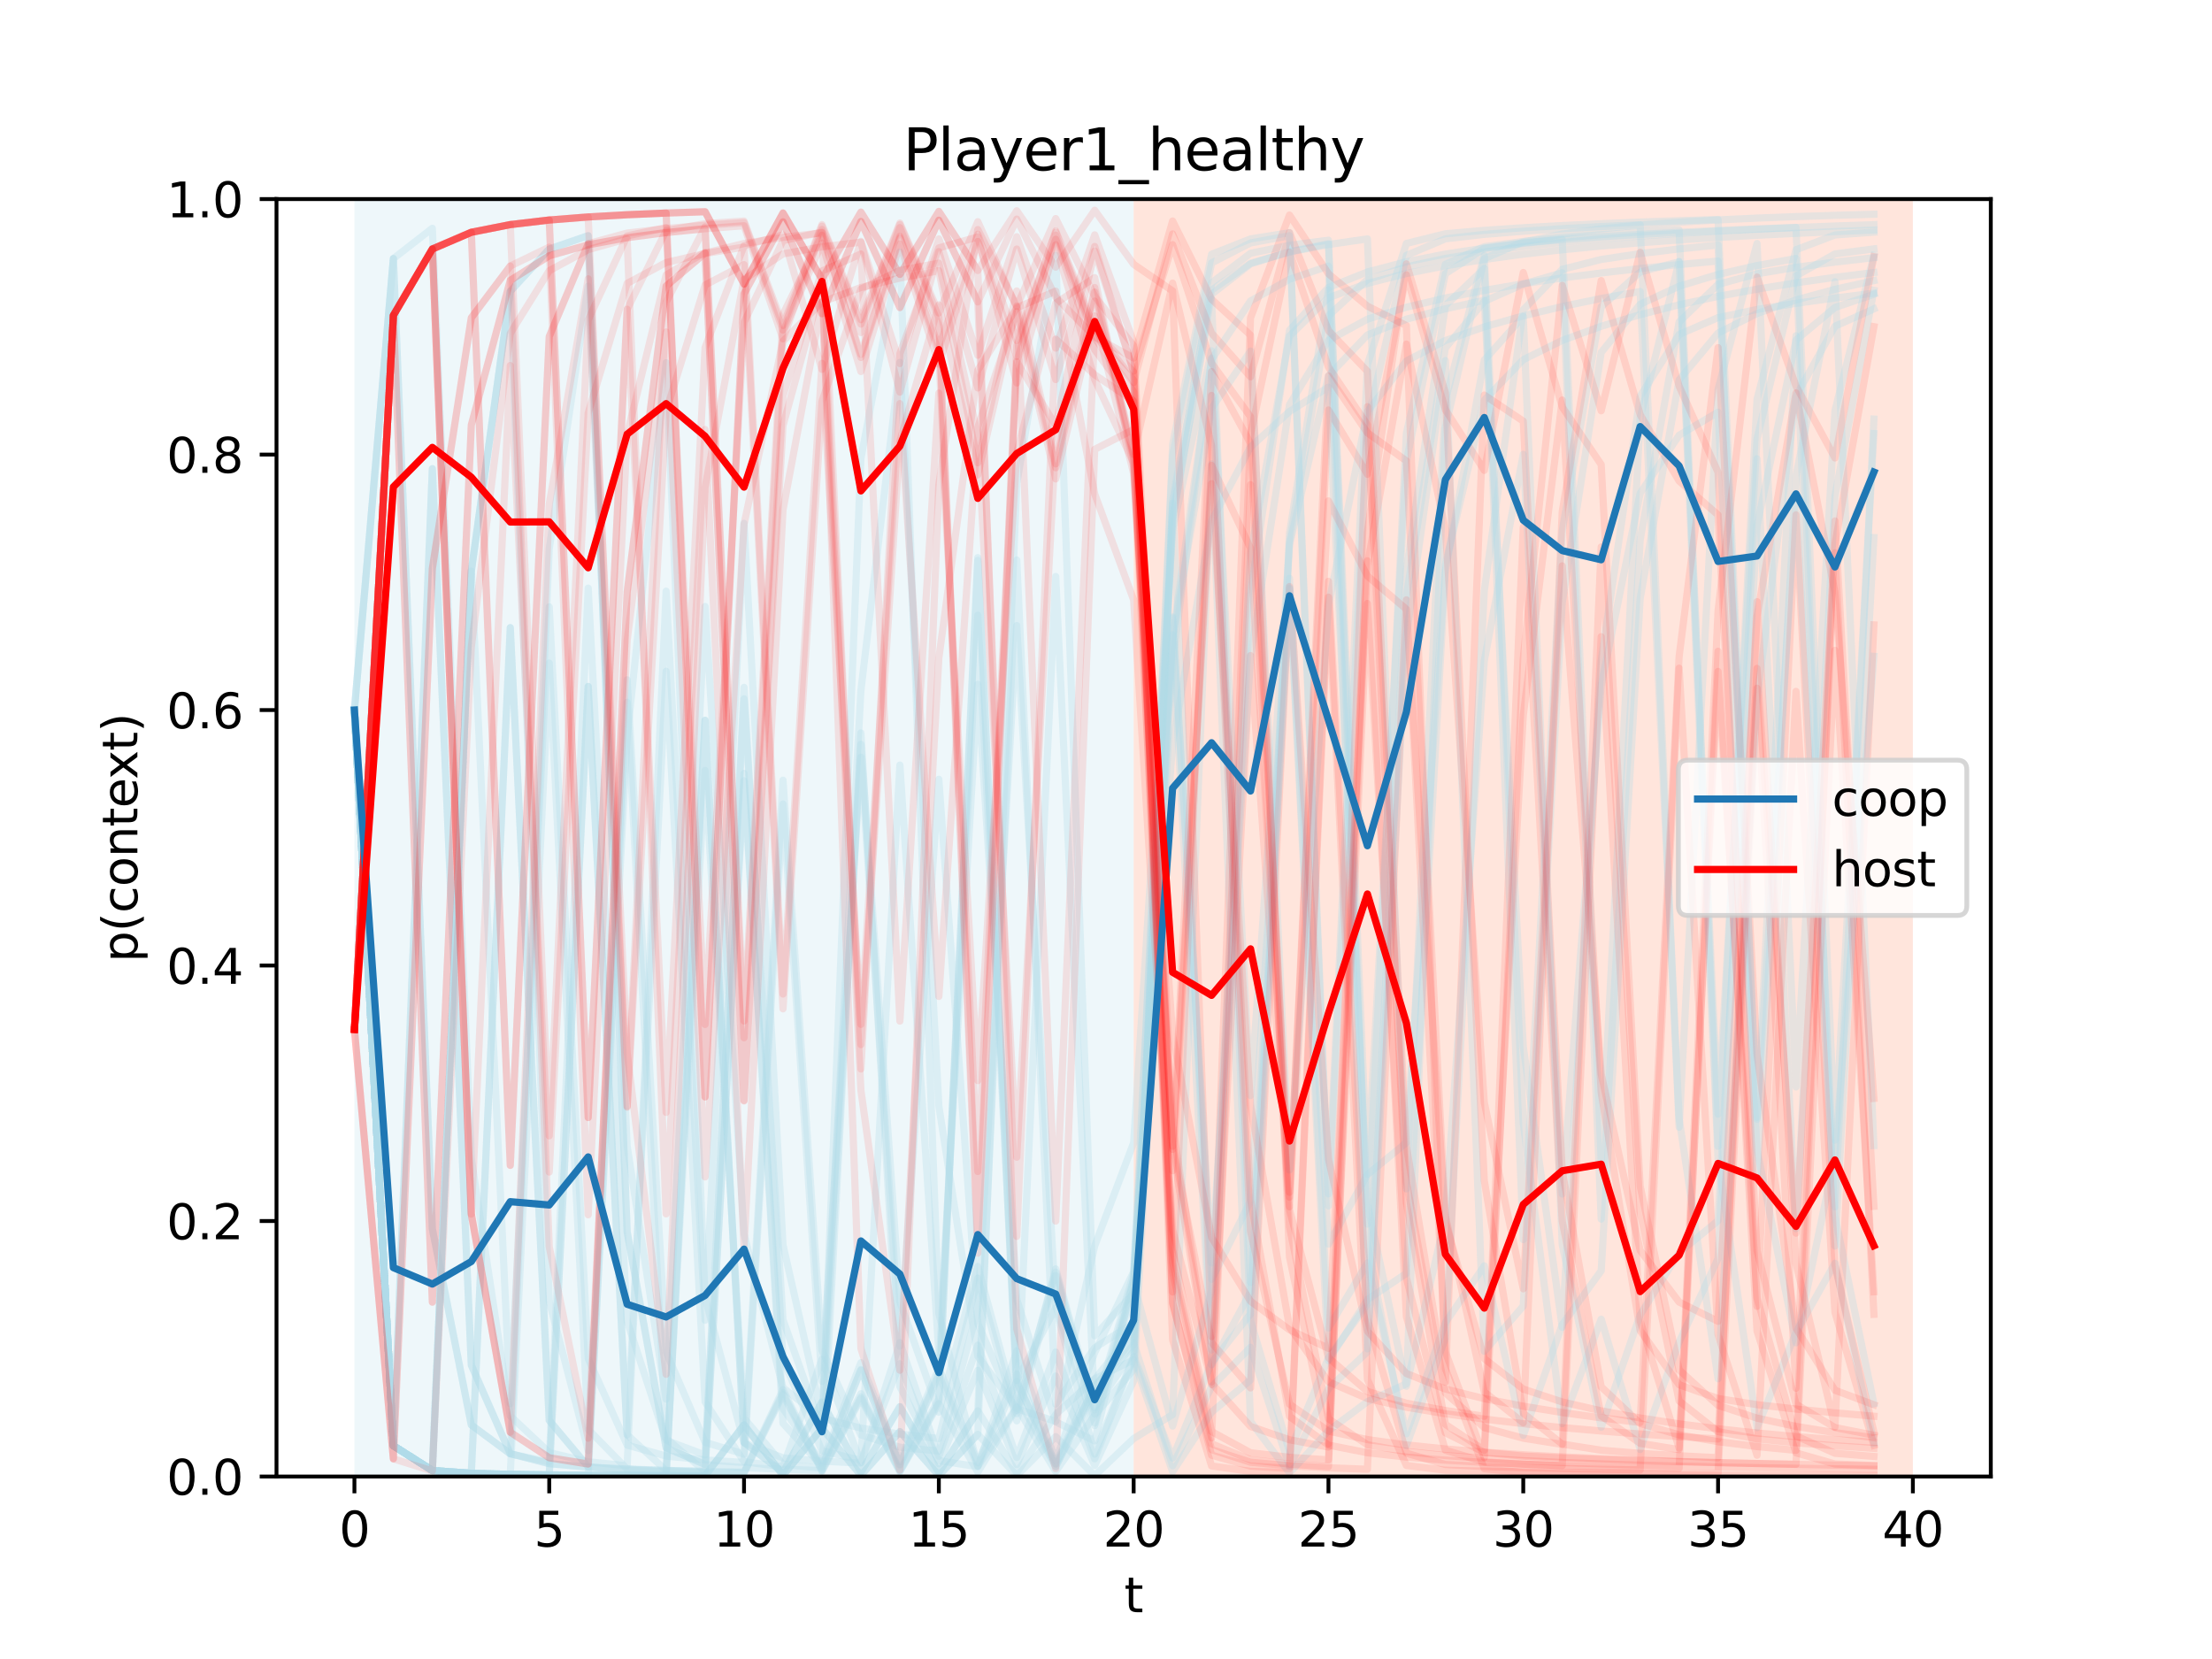 <?xml version="1.0" encoding="utf-8" standalone="no"?>
<!DOCTYPE svg PUBLIC "-//W3C//DTD SVG 1.1//EN"
  "http://www.w3.org/Graphics/SVG/1.1/DTD/svg11.dtd">
<svg xmlns:xlink="http://www.w3.org/1999/xlink" width="460.8pt" height="345.6pt" viewBox="0 0 460.8 345.6" xmlns="http://www.w3.org/2000/svg" version="1.1">
 <defs>
  <style type="text/css">*{stroke-linejoin: round; stroke-linecap: butt}</style>
 </defs>
 <g id="figure_1">
  <g id="patch_1">
   <path d="M 0 345.6 
L 460.8 345.6 
L 460.8 0 
L 0 0 
z
" style="fill: #ffffff"/>
  </g>
  <g id="axes_1">
   <g id="patch_2">
    <path d="M 57.6 307.584 
L 414.72 307.584 
L 414.72 41.472 
L 57.6 41.472 
z
" style="fill: #ffffff"/>
   </g>
   <g id="patch_3">
    <path d="M 73.833 307.584 
L 73.833 41.472 
L 236.16 41.472 
L 236.16 307.584 
z
" clip-path="url(#pd519b41e61)" style="fill: #add8e6; opacity: 0.2"/>
   </g>
   <g id="patch_4">
    <path d="M 236.16 307.584 
L 236.16 41.472 
L 398.487 41.472 
L 398.487 307.584 
z
" clip-path="url(#pd519b41e61)" style="fill: #ff7f50; opacity: 0.2"/>
   </g>
   <g id="matplotlib.axis_1">
    <g id="xtick_1">
     <g id="line2d_1">
      <defs>
       <path id="m795c939fd8" d="M 0 0 
L 0 3.5 
" style="stroke: #000000; stroke-width: 0.8"/>
      </defs>
      <g>
       <use xlink:href="#m795c939fd8" x="73.833" y="307.584" style="stroke: #000000; stroke-width: 0.8"/>
      </g>
     </g>
     <g id="text_1">
      <!-- 0 -->
      <g transform="translate(70.651 322.182) scale(0.1 -0.1)">
       <defs>
        <path id="DejaVuSans-30" d="M 2034 4250 
Q 1547 4250 1301 3770 
Q 1056 3291 1056 2328 
Q 1056 1369 1301 889 
Q 1547 409 2034 409 
Q 2525 409 2770 889 
Q 3016 1369 3016 2328 
Q 3016 3291 2770 3770 
Q 2525 4250 2034 4250 
z
M 2034 4750 
Q 2819 4750 3233 4129 
Q 3647 3509 3647 2328 
Q 3647 1150 3233 529 
Q 2819 -91 2034 -91 
Q 1250 -91 836 529 
Q 422 1150 422 2328 
Q 422 3509 836 4129 
Q 1250 4750 2034 4750 
z
" transform="scale(0.016)"/>
       </defs>
       <use xlink:href="#DejaVuSans-30"/>
      </g>
     </g>
    </g>
    <g id="xtick_2">
     <g id="line2d_2">
      <g>
       <use xlink:href="#m795c939fd8" x="114.415" y="307.584" style="stroke: #000000; stroke-width: 0.8"/>
      </g>
     </g>
     <g id="text_2">
      <!-- 5 -->
      <g transform="translate(111.233 322.182) scale(0.1 -0.1)">
       <defs>
        <path id="DejaVuSans-35" d="M 691 4666 
L 3169 4666 
L 3169 4134 
L 1269 4134 
L 1269 2991 
Q 1406 3038 1543 3061 
Q 1681 3084 1819 3084 
Q 2600 3084 3056 2656 
Q 3513 2228 3513 1497 
Q 3513 744 3044 326 
Q 2575 -91 1722 -91 
Q 1428 -91 1123 -41 
Q 819 9 494 109 
L 494 744 
Q 775 591 1075 516 
Q 1375 441 1709 441 
Q 2250 441 2565 725 
Q 2881 1009 2881 1497 
Q 2881 1984 2565 2268 
Q 2250 2553 1709 2553 
Q 1456 2553 1204 2497 
Q 953 2441 691 2322 
L 691 4666 
z
" transform="scale(0.016)"/>
       </defs>
       <use xlink:href="#DejaVuSans-35"/>
      </g>
     </g>
    </g>
    <g id="xtick_3">
     <g id="line2d_3">
      <g>
       <use xlink:href="#m795c939fd8" x="154.996" y="307.584" style="stroke: #000000; stroke-width: 0.8"/>
      </g>
     </g>
     <g id="text_3">
      <!-- 10 -->
      <g transform="translate(148.634 322.182) scale(0.1 -0.1)">
       <defs>
        <path id="DejaVuSans-31" d="M 794 531 
L 1825 531 
L 1825 4091 
L 703 3866 
L 703 4441 
L 1819 4666 
L 2450 4666 
L 2450 531 
L 3481 531 
L 3481 0 
L 794 0 
L 794 531 
z
" transform="scale(0.016)"/>
       </defs>
       <use xlink:href="#DejaVuSans-31"/>
       <use xlink:href="#DejaVuSans-30" x="63.623"/>
      </g>
     </g>
    </g>
    <g id="xtick_4">
     <g id="line2d_4">
      <g>
       <use xlink:href="#m795c939fd8" x="195.578" y="307.584" style="stroke: #000000; stroke-width: 0.8"/>
      </g>
     </g>
     <g id="text_4">
      <!-- 15 -->
      <g transform="translate(189.216 322.182) scale(0.1 -0.1)">
       <use xlink:href="#DejaVuSans-31"/>
       <use xlink:href="#DejaVuSans-35" x="63.623"/>
      </g>
     </g>
    </g>
    <g id="xtick_5">
     <g id="line2d_5">
      <g>
       <use xlink:href="#m795c939fd8" x="236.16" y="307.584" style="stroke: #000000; stroke-width: 0.8"/>
      </g>
     </g>
     <g id="text_5">
      <!-- 20 -->
      <g transform="translate(229.798 322.182) scale(0.1 -0.1)">
       <defs>
        <path id="DejaVuSans-32" d="M 1228 531 
L 3431 531 
L 3431 0 
L 469 0 
L 469 531 
Q 828 903 1448 1529 
Q 2069 2156 2228 2338 
Q 2531 2678 2651 2914 
Q 2772 3150 2772 3378 
Q 2772 3750 2511 3984 
Q 2250 4219 1831 4219 
Q 1534 4219 1204 4116 
Q 875 4013 500 3803 
L 500 4441 
Q 881 4594 1212 4672 
Q 1544 4750 1819 4750 
Q 2544 4750 2975 4387 
Q 3406 4025 3406 3419 
Q 3406 3131 3298 2873 
Q 3191 2616 2906 2266 
Q 2828 2175 2409 1742 
Q 1991 1309 1228 531 
z
" transform="scale(0.016)"/>
       </defs>
       <use xlink:href="#DejaVuSans-32"/>
       <use xlink:href="#DejaVuSans-30" x="63.623"/>
      </g>
     </g>
    </g>
    <g id="xtick_6">
     <g id="line2d_6">
      <g>
       <use xlink:href="#m795c939fd8" x="276.742" y="307.584" style="stroke: #000000; stroke-width: 0.8"/>
      </g>
     </g>
     <g id="text_6">
      <!-- 25 -->
      <g transform="translate(270.379 322.182) scale(0.1 -0.1)">
       <use xlink:href="#DejaVuSans-32"/>
       <use xlink:href="#DejaVuSans-35" x="63.623"/>
      </g>
     </g>
    </g>
    <g id="xtick_7">
     <g id="line2d_7">
      <g>
       <use xlink:href="#m795c939fd8" x="317.324" y="307.584" style="stroke: #000000; stroke-width: 0.8"/>
      </g>
     </g>
     <g id="text_7">
      <!-- 30 -->
      <g transform="translate(310.961 322.182) scale(0.1 -0.1)">
       <defs>
        <path id="DejaVuSans-33" d="M 2597 2516 
Q 3050 2419 3304 2112 
Q 3559 1806 3559 1356 
Q 3559 666 3084 287 
Q 2609 -91 1734 -91 
Q 1441 -91 1130 -33 
Q 819 25 488 141 
L 488 750 
Q 750 597 1062 519 
Q 1375 441 1716 441 
Q 2309 441 2620 675 
Q 2931 909 2931 1356 
Q 2931 1769 2642 2001 
Q 2353 2234 1838 2234 
L 1294 2234 
L 1294 2753 
L 1863 2753 
Q 2328 2753 2575 2939 
Q 2822 3125 2822 3475 
Q 2822 3834 2567 4026 
Q 2313 4219 1838 4219 
Q 1578 4219 1281 4162 
Q 984 4106 628 3988 
L 628 4550 
Q 988 4650 1302 4700 
Q 1616 4750 1894 4750 
Q 2613 4750 3031 4423 
Q 3450 4097 3450 3541 
Q 3450 3153 3228 2886 
Q 3006 2619 2597 2516 
z
" transform="scale(0.016)"/>
       </defs>
       <use xlink:href="#DejaVuSans-33"/>
       <use xlink:href="#DejaVuSans-30" x="63.623"/>
      </g>
     </g>
    </g>
    <g id="xtick_8">
     <g id="line2d_8">
      <g>
       <use xlink:href="#m795c939fd8" x="357.905" y="307.584" style="stroke: #000000; stroke-width: 0.8"/>
      </g>
     </g>
     <g id="text_8">
      <!-- 35 -->
      <g transform="translate(351.543 322.182) scale(0.1 -0.1)">
       <use xlink:href="#DejaVuSans-33"/>
       <use xlink:href="#DejaVuSans-35" x="63.623"/>
      </g>
     </g>
    </g>
    <g id="xtick_9">
     <g id="line2d_9">
      <g>
       <use xlink:href="#m795c939fd8" x="398.487" y="307.584" style="stroke: #000000; stroke-width: 0.8"/>
      </g>
     </g>
     <g id="text_9">
      <!-- 40 -->
      <g transform="translate(392.125 322.182) scale(0.1 -0.1)">
       <defs>
        <path id="DejaVuSans-34" d="M 2419 4116 
L 825 1625 
L 2419 1625 
L 2419 4116 
z
M 2253 4666 
L 3047 4666 
L 3047 1625 
L 3713 1625 
L 3713 1100 
L 3047 1100 
L 3047 0 
L 2419 0 
L 2419 1100 
L 313 1100 
L 313 1709 
L 2253 4666 
z
" transform="scale(0.016)"/>
       </defs>
       <use xlink:href="#DejaVuSans-34"/>
       <use xlink:href="#DejaVuSans-30" x="63.623"/>
      </g>
     </g>
    </g>
    <g id="text_10">
     <!-- t -->
     <g transform="translate(234.2 335.861) scale(0.1 -0.1)">
      <defs>
       <path id="DejaVuSans-74" d="M 1172 4494 
L 1172 3500 
L 2356 3500 
L 2356 3053 
L 1172 3053 
L 1172 1153 
Q 1172 725 1289 603 
Q 1406 481 1766 481 
L 2356 481 
L 2356 0 
L 1766 0 
Q 1100 0 847 248 
Q 594 497 594 1153 
L 594 3053 
L 172 3053 
L 172 3500 
L 594 3500 
L 594 4494 
L 1172 4494 
z
" transform="scale(0.016)"/>
      </defs>
      <use xlink:href="#DejaVuSans-74"/>
     </g>
    </g>
   </g>
   <g id="matplotlib.axis_2">
    <g id="ytick_1">
     <g id="line2d_10">
      <defs>
       <path id="m1271bef39c" d="M 0 0 
L -3.5 0 
" style="stroke: #000000; stroke-width: 0.8"/>
      </defs>
      <g>
       <use xlink:href="#m1271bef39c" x="57.6" y="307.584" style="stroke: #000000; stroke-width: 0.8"/>
      </g>
     </g>
     <g id="text_11">
      <!-- 0.0 -->
      <g transform="translate(34.697 311.383) scale(0.1 -0.1)">
       <defs>
        <path id="DejaVuSans-2e" d="M 684 794 
L 1344 794 
L 1344 0 
L 684 0 
L 684 794 
z
" transform="scale(0.016)"/>
       </defs>
       <use xlink:href="#DejaVuSans-30"/>
       <use xlink:href="#DejaVuSans-2e" x="63.623"/>
       <use xlink:href="#DejaVuSans-30" x="95.41"/>
      </g>
     </g>
    </g>
    <g id="ytick_2">
     <g id="line2d_11">
      <g>
       <use xlink:href="#m1271bef39c" x="57.6" y="254.362" style="stroke: #000000; stroke-width: 0.8"/>
      </g>
     </g>
     <g id="text_12">
      <!-- 0.2 -->
      <g transform="translate(34.697 258.161) scale(0.1 -0.1)">
       <use xlink:href="#DejaVuSans-30"/>
       <use xlink:href="#DejaVuSans-2e" x="63.623"/>
       <use xlink:href="#DejaVuSans-32" x="95.41"/>
      </g>
     </g>
    </g>
    <g id="ytick_3">
     <g id="line2d_12">
      <g>
       <use xlink:href="#m1271bef39c" x="57.6" y="201.139" style="stroke: #000000; stroke-width: 0.8"/>
      </g>
     </g>
     <g id="text_13">
      <!-- 0.4 -->
      <g transform="translate(34.697 204.938) scale(0.1 -0.1)">
       <use xlink:href="#DejaVuSans-30"/>
       <use xlink:href="#DejaVuSans-2e" x="63.623"/>
       <use xlink:href="#DejaVuSans-34" x="95.41"/>
      </g>
     </g>
    </g>
    <g id="ytick_4">
     <g id="line2d_13">
      <g>
       <use xlink:href="#m1271bef39c" x="57.6" y="147.917" style="stroke: #000000; stroke-width: 0.8"/>
      </g>
     </g>
     <g id="text_14">
      <!-- 0.6 -->
      <g transform="translate(34.697 151.716) scale(0.1 -0.1)">
       <defs>
        <path id="DejaVuSans-36" d="M 2113 2584 
Q 1688 2584 1439 2293 
Q 1191 2003 1191 1497 
Q 1191 994 1439 701 
Q 1688 409 2113 409 
Q 2538 409 2786 701 
Q 3034 994 3034 1497 
Q 3034 2003 2786 2293 
Q 2538 2584 2113 2584 
z
M 3366 4563 
L 3366 3988 
Q 3128 4100 2886 4159 
Q 2644 4219 2406 4219 
Q 1781 4219 1451 3797 
Q 1122 3375 1075 2522 
Q 1259 2794 1537 2939 
Q 1816 3084 2150 3084 
Q 2853 3084 3261 2657 
Q 3669 2231 3669 1497 
Q 3669 778 3244 343 
Q 2819 -91 2113 -91 
Q 1303 -91 875 529 
Q 447 1150 447 2328 
Q 447 3434 972 4092 
Q 1497 4750 2381 4750 
Q 2619 4750 2861 4703 
Q 3103 4656 3366 4563 
z
" transform="scale(0.016)"/>
       </defs>
       <use xlink:href="#DejaVuSans-30"/>
       <use xlink:href="#DejaVuSans-2e" x="63.623"/>
       <use xlink:href="#DejaVuSans-36" x="95.41"/>
      </g>
     </g>
    </g>
    <g id="ytick_5">
     <g id="line2d_14">
      <g>
       <use xlink:href="#m1271bef39c" x="57.6" y="94.694" style="stroke: #000000; stroke-width: 0.8"/>
      </g>
     </g>
     <g id="text_15">
      <!-- 0.8 -->
      <g transform="translate(34.697 98.494) scale(0.1 -0.1)">
       <defs>
        <path id="DejaVuSans-38" d="M 2034 2216 
Q 1584 2216 1326 1975 
Q 1069 1734 1069 1313 
Q 1069 891 1326 650 
Q 1584 409 2034 409 
Q 2484 409 2743 651 
Q 3003 894 3003 1313 
Q 3003 1734 2745 1975 
Q 2488 2216 2034 2216 
z
M 1403 2484 
Q 997 2584 770 2862 
Q 544 3141 544 3541 
Q 544 4100 942 4425 
Q 1341 4750 2034 4750 
Q 2731 4750 3128 4425 
Q 3525 4100 3525 3541 
Q 3525 3141 3298 2862 
Q 3072 2584 2669 2484 
Q 3125 2378 3379 2068 
Q 3634 1759 3634 1313 
Q 3634 634 3220 271 
Q 2806 -91 2034 -91 
Q 1263 -91 848 271 
Q 434 634 434 1313 
Q 434 1759 690 2068 
Q 947 2378 1403 2484 
z
M 1172 3481 
Q 1172 3119 1398 2916 
Q 1625 2713 2034 2713 
Q 2441 2713 2670 2916 
Q 2900 3119 2900 3481 
Q 2900 3844 2670 4047 
Q 2441 4250 2034 4250 
Q 1625 4250 1398 4047 
Q 1172 3844 1172 3481 
z
" transform="scale(0.016)"/>
       </defs>
       <use xlink:href="#DejaVuSans-30"/>
       <use xlink:href="#DejaVuSans-2e" x="63.623"/>
       <use xlink:href="#DejaVuSans-38" x="95.41"/>
      </g>
     </g>
    </g>
    <g id="ytick_6">
     <g id="line2d_15">
      <g>
       <use xlink:href="#m1271bef39c" x="57.6" y="41.472" style="stroke: #000000; stroke-width: 0.8"/>
      </g>
     </g>
     <g id="text_16">
      <!-- 1.0 -->
      <g transform="translate(34.697 45.271) scale(0.1 -0.1)">
       <use xlink:href="#DejaVuSans-31"/>
       <use xlink:href="#DejaVuSans-2e" x="63.623"/>
       <use xlink:href="#DejaVuSans-30" x="95.41"/>
      </g>
     </g>
    </g>
    <g id="text_17">
     <!-- p(context) -->
     <g transform="translate(28.617 200.45) rotate(-90) scale(0.1 -0.1)">
      <defs>
       <path id="DejaVuSans-70" d="M 1159 525 
L 1159 -1331 
L 581 -1331 
L 581 3500 
L 1159 3500 
L 1159 2969 
Q 1341 3281 1617 3432 
Q 1894 3584 2278 3584 
Q 2916 3584 3314 3078 
Q 3713 2572 3713 1747 
Q 3713 922 3314 415 
Q 2916 -91 2278 -91 
Q 1894 -91 1617 61 
Q 1341 213 1159 525 
z
M 3116 1747 
Q 3116 2381 2855 2742 
Q 2594 3103 2138 3103 
Q 1681 3103 1420 2742 
Q 1159 2381 1159 1747 
Q 1159 1113 1420 752 
Q 1681 391 2138 391 
Q 2594 391 2855 752 
Q 3116 1113 3116 1747 
z
" transform="scale(0.016)"/>
       <path id="DejaVuSans-28" d="M 1984 4856 
Q 1566 4138 1362 3434 
Q 1159 2731 1159 2009 
Q 1159 1288 1364 580 
Q 1569 -128 1984 -844 
L 1484 -844 
Q 1016 -109 783 600 
Q 550 1309 550 2009 
Q 550 2706 781 3412 
Q 1013 4119 1484 4856 
L 1984 4856 
z
" transform="scale(0.016)"/>
       <path id="DejaVuSans-63" d="M 3122 3366 
L 3122 2828 
Q 2878 2963 2633 3030 
Q 2388 3097 2138 3097 
Q 1578 3097 1268 2742 
Q 959 2388 959 1747 
Q 959 1106 1268 751 
Q 1578 397 2138 397 
Q 2388 397 2633 464 
Q 2878 531 3122 666 
L 3122 134 
Q 2881 22 2623 -34 
Q 2366 -91 2075 -91 
Q 1284 -91 818 406 
Q 353 903 353 1747 
Q 353 2603 823 3093 
Q 1294 3584 2113 3584 
Q 2378 3584 2631 3529 
Q 2884 3475 3122 3366 
z
" transform="scale(0.016)"/>
       <path id="DejaVuSans-6f" d="M 1959 3097 
Q 1497 3097 1228 2736 
Q 959 2375 959 1747 
Q 959 1119 1226 758 
Q 1494 397 1959 397 
Q 2419 397 2687 759 
Q 2956 1122 2956 1747 
Q 2956 2369 2687 2733 
Q 2419 3097 1959 3097 
z
M 1959 3584 
Q 2709 3584 3137 3096 
Q 3566 2609 3566 1747 
Q 3566 888 3137 398 
Q 2709 -91 1959 -91 
Q 1206 -91 779 398 
Q 353 888 353 1747 
Q 353 2609 779 3096 
Q 1206 3584 1959 3584 
z
" transform="scale(0.016)"/>
       <path id="DejaVuSans-6e" d="M 3513 2113 
L 3513 0 
L 2938 0 
L 2938 2094 
Q 2938 2591 2744 2837 
Q 2550 3084 2163 3084 
Q 1697 3084 1428 2787 
Q 1159 2491 1159 1978 
L 1159 0 
L 581 0 
L 581 3500 
L 1159 3500 
L 1159 2956 
Q 1366 3272 1645 3428 
Q 1925 3584 2291 3584 
Q 2894 3584 3203 3211 
Q 3513 2838 3513 2113 
z
" transform="scale(0.016)"/>
       <path id="DejaVuSans-65" d="M 3597 1894 
L 3597 1613 
L 953 1613 
Q 991 1019 1311 708 
Q 1631 397 2203 397 
Q 2534 397 2845 478 
Q 3156 559 3463 722 
L 3463 178 
Q 3153 47 2828 -22 
Q 2503 -91 2169 -91 
Q 1331 -91 842 396 
Q 353 884 353 1716 
Q 353 2575 817 3079 
Q 1281 3584 2069 3584 
Q 2775 3584 3186 3129 
Q 3597 2675 3597 1894 
z
M 3022 2063 
Q 3016 2534 2758 2815 
Q 2500 3097 2075 3097 
Q 1594 3097 1305 2825 
Q 1016 2553 972 2059 
L 3022 2063 
z
" transform="scale(0.016)"/>
       <path id="DejaVuSans-78" d="M 3513 3500 
L 2247 1797 
L 3578 0 
L 2900 0 
L 1881 1375 
L 863 0 
L 184 0 
L 1544 1831 
L 300 3500 
L 978 3500 
L 1906 2253 
L 2834 3500 
L 3513 3500 
z
" transform="scale(0.016)"/>
       <path id="DejaVuSans-29" d="M 513 4856 
L 1013 4856 
Q 1481 4119 1714 3412 
Q 1947 2706 1947 2009 
Q 1947 1309 1714 600 
Q 1481 -109 1013 -844 
L 513 -844 
Q 928 -128 1133 580 
Q 1338 1288 1338 2009 
Q 1338 2731 1133 3434 
Q 928 4138 513 4856 
z
" transform="scale(0.016)"/>
      </defs>
      <use xlink:href="#DejaVuSans-70"/>
      <use xlink:href="#DejaVuSans-28" x="63.477"/>
      <use xlink:href="#DejaVuSans-63" x="102.49"/>
      <use xlink:href="#DejaVuSans-6f" x="157.471"/>
      <use xlink:href="#DejaVuSans-6e" x="218.652"/>
      <use xlink:href="#DejaVuSans-74" x="282.031"/>
      <use xlink:href="#DejaVuSans-65" x="321.24"/>
      <use xlink:href="#DejaVuSans-78" x="381.014"/>
      <use xlink:href="#DejaVuSans-74" x="440.193"/>
      <use xlink:href="#DejaVuSans-29" x="479.402"/>
     </g>
    </g>
   </g>
   <g id="line2d_16">
    <path d="M 73.833 147.917 
L 81.949 53.862 
L 90.065 47.559 
L 98.182 241.389 
L 106.298 294.949 
L 114.415 302.596 
L 122.531 304.513 
L 130.647 305.36 
L 138.764 123.146 
L 146.88 275.033 
L 154.996 109.026 
L 163.113 259.344 
L 171.229 295.007 
L 179.345 143.812 
L 187.462 75.481 
L 195.578 230.402 
L 203.695 282.55 
L 211.811 293.45 
L 219.927 296.118 
L 228.044 259.552 
L 236.16 238.044 
L 244.276 110.346 
L 252.393 73.077 
L 260.509 228.233 
L 268.625 113.526 
L 276.742 78.286 
L 284.858 69.781 
L 292.975 66.499 
L 301.091 64.328 
L 309.207 62.556 
L 317.324 218 
L 325.44 276.489 
L 333.556 137.703 
L 341.673 82.552 
L 349.789 69.678 
L 357.905 66.166 
L 366.022 64.469 
L 374.138 63.191 
L 382.255 62.079 
L 390.371 61.077 
" clip-path="url(#pd519b41e61)" style="fill: none; stroke: #add8e6; stroke-opacity: 0.3; stroke-width: 1.5; stroke-linecap: square"/>
   </g>
   <g id="line2d_17">
    <path d="M 73.833 147.917 
L 81.949 301.176 
L 90.065 306.336 
L 98.182 118.984 
L 106.298 60.693 
L 114.415 51.878 
L 122.531 49.097 
L 130.647 256.628 
L 138.764 301.604 
L 146.88 305.082 
L 154.996 305.737 
L 163.113 306.087 
L 171.229 306.329 
L 179.345 152.681 
L 187.462 288.86 
L 195.578 304.278 
L 203.695 305.551 
L 211.811 281.414 
L 219.927 304.284 
L 228.044 281.772 
L 236.16 264.926 
L 244.276 105.872 
L 252.393 58.913 
L 260.509 52.766 
L 268.625 51.097 
L 276.742 50.042 
L 284.858 244.621 
L 292.975 96.089 
L 301.091 57.016 
L 309.207 51.747 
L 317.324 50.559 
L 325.44 49.874 
L 333.556 49.312 
L 341.673 48.826 
L 349.789 48.397 
L 357.905 48.018 
L 366.022 47.68 
L 374.138 47.376 
L 382.255 237.498 
L 390.371 90.317 
" clip-path="url(#pd519b41e61)" style="fill: none; stroke: #add8e6; stroke-opacity: 0.3; stroke-width: 1.5; stroke-linecap: square"/>
   </g>
   <g id="line2d_18">
    <path d="M 73.833 147.917 
L 81.949 301.176 
L 90.065 306.336 
L 98.182 306.927 
L 106.298 307.14 
L 114.415 307.251 
L 122.531 307.318 
L 130.647 307.364 
L 138.764 307.397 
L 146.88 307.421 
L 154.996 296.83 
L 163.113 307.324 
L 171.229 297.531 
L 179.345 95.523 
L 187.462 52.474 
L 195.578 273.616 
L 203.695 305.474 
L 211.811 293.103 
L 219.927 306.543 
L 228.044 294.799 
L 236.16 285.269 
L 244.276 92.561 
L 252.393 52.978 
L 260.509 49.767 
L 268.625 48.482 
L 276.742 248.713 
L 284.858 75.978 
L 292.975 50.716 
L 301.091 48.702 
L 309.207 47.988 
L 317.324 47.442 
L 325.44 46.986 
L 333.556 46.599 
L 341.673 46.266 
L 349.789 45.977 
L 357.905 45.723 
L 366.022 233.176 
L 374.138 69.942 
L 382.255 251.416 
L 390.371 87.303 
" clip-path="url(#pd519b41e61)" style="fill: none; stroke: #add8e6; stroke-opacity: 0.3; stroke-width: 1.5; stroke-linecap: square"/>
   </g>
   <g id="line2d_19">
    <path d="M 73.833 147.917 
L 81.949 53.862 
L 90.065 255.989 
L 98.182 296.847 
L 106.298 302.86 
L 114.415 114.34 
L 122.531 59.63 
L 130.647 238.719 
L 138.764 291.475 
L 146.88 126.336 
L 154.996 257.106 
L 163.113 289.101 
L 171.229 295.426 
L 179.345 297.496 
L 187.462 298.737 
L 195.578 299.681 
L 203.695 266.253 
L 211.811 295.986 
L 219.927 265.7 
L 228.044 296.435 
L 236.16 267.295 
L 244.276 297.072 
L 252.393 268.836 
L 260.509 115.416 
L 268.625 70.011 
L 276.742 62.026 
L 284.858 59.03 
L 292.975 56.982 
L 301.091 55.366 
L 309.207 54.047 
L 317.324 52.952 
L 325.44 52.031 
L 333.556 51.246 
L 341.673 50.571 
L 349.789 49.984 
L 357.905 49.469 
L 366.022 49.015 
L 374.138 48.612 
L 382.255 48.251 
L 390.371 47.927 
" clip-path="url(#pd519b41e61)" style="fill: none; stroke: #add8e6; stroke-opacity: 0.3; stroke-width: 1.5; stroke-linecap: square"/>
   </g>
   <g id="line2d_20">
    <path d="M 73.833 147.917 
L 81.949 301.176 
L 90.065 306.336 
L 98.182 306.927 
L 106.298 130.749 
L 114.415 295.9 
L 122.531 305.575 
L 130.647 306.296 
L 138.764 306.535 
L 146.88 306.695 
L 154.996 306.813 
L 163.113 290.095 
L 171.229 306.403 
L 179.345 290.979 
L 187.462 306.502 
L 195.578 292.055 
L 203.695 116.719 
L 211.811 290.973 
L 219.927 305.45 
L 228.044 289.817 
L 236.16 280.107 
L 244.276 104.824 
L 252.393 281.207 
L 260.509 123.639 
L 268.625 68.79 
L 276.742 59.9 
L 284.858 56.653 
L 292.975 54.526 
L 301.091 52.933 
L 309.207 51.689 
L 317.324 50.691 
L 325.44 49.874 
L 333.556 241.821 
L 341.673 86.995 
L 349.789 54.464 
L 357.905 232.101 
L 366.022 91.425 
L 374.138 57.475 
L 382.255 52.899 
L 390.371 51.848 
" clip-path="url(#pd519b41e61)" style="fill: none; stroke: #add8e6; stroke-opacity: 0.3; stroke-width: 1.5; stroke-linecap: square"/>
   </g>
   <g id="line2d_21">
    <path d="M 73.833 147.917 
L 81.949 301.176 
L 90.065 306.336 
L 98.182 306.927 
L 106.298 307.14 
L 114.415 307.251 
L 122.531 307.318 
L 130.647 146.292 
L 138.764 299.628 
L 146.88 306.517 
L 154.996 161.103 
L 163.113 296.501 
L 171.229 305.458 
L 179.345 285.443 
L 187.462 305.216 
L 195.578 286.557 
L 203.695 305.396 
L 211.811 287.729 
L 219.927 305.551 
L 228.044 288.725 
L 236.16 279.7 
L 244.276 305.339 
L 252.393 288.889 
L 260.509 280.664 
L 268.625 305.466 
L 276.742 289.26 
L 284.858 281.617 
L 292.975 132.387 
L 301.091 75.113 
L 309.207 281.508 
L 317.324 272.053 
L 325.44 125.573 
L 333.556 73.425 
L 341.673 63.381 
L 349.789 59.62 
L 357.905 57.169 
L 366.022 55.315 
L 374.138 53.85 
L 382.255 259.579 
L 390.371 111.986 
" clip-path="url(#pd519b41e61)" style="fill: none; stroke: #add8e6; stroke-opacity: 0.3; stroke-width: 1.5; stroke-linecap: square"/>
   </g>
   <g id="line2d_22">
    <path d="M 73.833 147.917 
L 81.949 301.176 
L 90.065 306.336 
L 98.182 306.927 
L 106.298 307.14 
L 114.415 307.251 
L 122.531 307.318 
L 130.647 307.364 
L 138.764 307.397 
L 146.88 307.421 
L 154.996 296.83 
L 163.113 307.324 
L 171.229 297.531 
L 179.345 307.348 
L 187.462 298.227 
L 195.578 307.368 
L 203.695 298.797 
L 211.811 100.69 
L 219.927 53.191 
L 228.044 278.266 
L 236.16 269.375 
L 244.276 94.885 
L 252.393 54.772 
L 260.509 50.607 
L 268.625 49.104 
L 276.742 251.197 
L 284.858 87.784 
L 292.975 53.208 
L 301.091 49.757 
L 309.207 48.822 
L 317.324 48.176 
L 325.44 47.646 
L 333.556 47.198 
L 341.673 46.814 
L 349.789 234.814 
L 357.905 81.069 
L 366.022 50.725 
L 374.138 226.433 
L 382.255 85.559 
L 390.371 53.213 
" clip-path="url(#pd519b41e61)" style="fill: none; stroke: #add8e6; stroke-opacity: 0.3; stroke-width: 1.5; stroke-linecap: square"/>
   </g>
   <g id="line2d_23">
    <path d="M 73.833 147.917 
L 81.949 301.176 
L 90.065 306.336 
L 98.182 118.984 
L 106.298 60.693 
L 114.415 51.878 
L 122.531 49.097 
L 130.647 256.628 
L 138.764 301.604 
L 146.88 305.082 
L 154.996 143.185 
L 163.113 283.196 
L 171.229 302.207 
L 179.345 304.234 
L 187.462 159.371 
L 195.578 281.85 
L 203.695 142.555 
L 211.811 270.649 
L 219.927 296.195 
L 228.044 300.173 
L 236.16 266.259 
L 244.276 128.743 
L 252.393 263.105 
L 260.509 136.891 
L 268.625 84.291 
L 276.742 70.899 
L 284.858 66.488 
L 292.975 63.996 
L 301.091 62.087 
L 309.207 60.486 
L 317.324 59.108 
L 325.44 57.91 
L 333.556 56.86 
L 341.673 55.934 
L 349.789 55.112 
L 357.905 54.379 
L 366.022 232.77 
L 374.138 103.296 
L 382.255 253.392 
L 390.371 292.415 
" clip-path="url(#pd519b41e61)" style="fill: none; stroke: #add8e6; stroke-opacity: 0.3; stroke-width: 1.5; stroke-linecap: square"/>
   </g>
   <g id="line2d_24">
    <path d="M 73.833 147.917 
L 81.949 53.862 
L 90.065 255.989 
L 98.182 296.847 
L 106.298 302.86 
L 114.415 304.567 
L 122.531 122.516 
L 130.647 275.2 
L 138.764 300.056 
L 146.88 303.099 
L 154.996 145.583 
L 163.113 274.917 
L 171.229 297.886 
L 179.345 155.066 
L 187.462 271.174 
L 195.578 294.19 
L 203.695 263.807 
L 211.811 293.843 
L 219.927 265.001 
L 228.044 294.572 
L 236.16 266.584 
L 244.276 132.843 
L 252.393 85.062 
L 260.509 73.142 
L 268.625 243.721 
L 276.742 126.006 
L 284.858 85.72 
L 292.975 75.21 
L 301.091 70.936 
L 309.207 68.092 
L 317.324 65.797 
L 325.44 63.851 
L 333.556 62.177 
L 341.673 60.722 
L 349.789 232.978 
L 357.905 287.219 
L 366.022 145.523 
L 374.138 82.519 
L 382.255 67.957 
L 390.371 64.346 
" clip-path="url(#pd519b41e61)" style="fill: none; stroke: #add8e6; stroke-opacity: 0.3; stroke-width: 1.5; stroke-linecap: square"/>
   </g>
   <g id="line2d_25">
    <path d="M 73.833 147.917 
L 81.949 301.176 
L 90.065 306.336 
L 98.182 306.927 
L 106.298 307.14 
L 114.415 307.251 
L 122.531 143.003 
L 130.647 298.892 
L 138.764 139.836 
L 146.88 292.044 
L 154.996 304.502 
L 163.113 305.56 
L 171.229 283.181 
L 179.345 304.692 
L 187.462 284.093 
L 195.578 304.91 
L 203.695 285.476 
L 211.811 305.113 
L 219.927 286.65 
L 228.044 305.281 
L 236.16 287.649 
L 244.276 137.865 
L 252.393 74.611 
L 260.509 275.104 
L 268.625 302.419 
L 276.742 282.851 
L 284.858 271.689 
L 292.975 124.184 
L 301.091 72.493 
L 309.207 62.773 
L 317.324 59.175 
L 325.44 56.825 
L 333.556 253.973 
L 341.673 112.475 
L 349.789 67.066 
L 357.905 59.24 
L 366.022 57.032 
L 374.138 55.687 
L 382.255 54.6 
L 390.371 53.672 
" clip-path="url(#pd519b41e61)" style="fill: none; stroke: #add8e6; stroke-opacity: 0.3; stroke-width: 1.5; stroke-linecap: square"/>
   </g>
   <g id="line2d_26">
    <path d="M 73.833 147.917 
L 81.949 301.176 
L 90.065 306.336 
L 98.182 118.984 
L 106.298 292.429 
L 114.415 126.409 
L 122.531 283 
L 130.647 301.04 
L 138.764 303.328 
L 146.88 304.137 
L 154.996 304.665 
L 163.113 167.48 
L 171.229 287.753 
L 179.345 157.73 
L 187.462 280.43 
L 195.578 162.335 
L 203.695 275.701 
L 211.811 294.5 
L 219.927 264.331 
L 228.044 293.701 
L 236.16 265.22 
L 244.276 154.806 
L 252.393 108.516 
L 260.509 93.114 
L 268.625 85.714 
L 276.742 80.64 
L 284.858 250.785 
L 292.975 288.786 
L 301.091 253.791 
L 309.207 137.671 
L 317.324 94.642 
L 325.44 248.732 
L 333.556 142.83 
L 341.673 102.757 
L 349.789 90.668 
L 357.905 85.853 
L 366.022 239.545 
L 374.138 279.746 
L 382.255 240.814 
L 390.371 136.732 
" clip-path="url(#pd519b41e61)" style="fill: none; stroke: #add8e6; stroke-opacity: 0.3; stroke-width: 1.5; stroke-linecap: square"/>
   </g>
   <g id="line2d_27">
    <path d="M 73.833 147.917 
L 81.949 301.176 
L 90.065 306.336 
L 98.182 118.984 
L 106.298 60.693 
L 114.415 271.059 
L 122.531 302.197 
L 130.647 141.611 
L 138.764 281.653 
L 146.88 300.459 
L 154.996 302.914 
L 163.113 162.529 
L 171.229 281.265 
L 179.345 298.92 
L 187.462 301.479 
L 195.578 302.29 
L 203.695 272.818 
L 211.811 130.318 
L 219.927 272.009 
L 228.044 296.975 
L 236.16 268.397 
L 244.276 128.523 
L 252.393 266.517 
L 260.509 250.173 
L 268.625 120.462 
L 276.742 259.188 
L 284.858 244.675 
L 292.975 238.044 
L 301.091 117.557 
L 309.207 83.356 
L 317.324 74.92 
L 325.44 70.917 
L 333.556 67.971 
L 341.673 65.545 
L 349.789 63.493 
L 357.905 61.741 
L 366.022 60.231 
L 374.138 58.92 
L 382.255 57.774 
L 390.371 56.766 
" clip-path="url(#pd519b41e61)" style="fill: none; stroke: #add8e6; stroke-opacity: 0.3; stroke-width: 1.5; stroke-linecap: square"/>
   </g>
   <g id="line2d_28">
    <path d="M 73.833 147.917 
L 81.949 301.176 
L 90.065 97.638 
L 98.182 284.386 
L 106.298 302.833 
L 114.415 304.905 
L 122.531 305.623 
L 130.647 306.038 
L 138.764 306.313 
L 146.88 306.509 
L 154.996 306.655 
L 163.113 289.488 
L 171.229 306.134 
L 179.345 290.341 
L 187.462 306.255 
L 195.578 291.455 
L 203.695 116.165 
L 211.811 287.984 
L 219.927 304.997 
L 228.044 289.001 
L 236.16 278.686 
L 244.276 104.176 
L 252.393 60.435 
L 260.509 54.826 
L 268.625 52.506 
L 276.742 50.936 
L 284.858 49.771 
L 292.975 247.663 
L 301.091 83.263 
L 309.207 53.21 
L 317.324 233.877 
L 325.44 296.59 
L 333.556 274.81 
L 341.673 301.956 
L 349.789 279.588 
L 357.905 262.159 
L 366.022 95.568 
L 374.138 255.961 
L 382.255 103.387 
L 390.371 60.479 
" clip-path="url(#pd519b41e61)" style="fill: none; stroke: #add8e6; stroke-opacity: 0.3; stroke-width: 1.5; stroke-linecap: square"/>
   </g>
   <g id="line2d_29">
    <path d="M 73.833 147.917 
L 81.949 301.176 
L 90.065 306.336 
L 98.182 306.927 
L 106.298 307.14 
L 114.415 307.251 
L 122.531 307.318 
L 130.647 307.364 
L 138.764 307.397 
L 146.88 307.421 
L 154.996 296.83 
L 163.113 307.324 
L 171.229 297.531 
L 179.345 307.348 
L 187.462 298.227 
L 195.578 307.368 
L 203.695 298.797 
L 211.811 307.384 
L 219.927 299.273 
L 228.044 307.397 
L 236.16 299.679 
L 244.276 294.682 
L 252.393 96.628 
L 260.509 296.118 
L 268.625 306.848 
L 276.742 298.063 
L 284.858 291.989 
L 292.975 288.284 
L 301.091 89.107 
L 309.207 53.879 
L 317.324 50.394 
L 325.44 48.761 
L 333.556 47.671 
L 341.673 46.882 
L 349.789 46.284 
L 357.905 45.814 
L 366.022 45.434 
L 374.138 45.12 
L 382.255 44.857 
L 390.371 44.633 
" clip-path="url(#pd519b41e61)" style="fill: none; stroke: #add8e6; stroke-opacity: 0.3; stroke-width: 1.5; stroke-linecap: square"/>
   </g>
   <g id="line2d_30">
    <path d="M 73.833 147.917 
L 81.949 301.176 
L 90.065 306.336 
L 98.182 306.927 
L 106.298 307.14 
L 114.415 307.251 
L 122.531 143.003 
L 130.647 298.892 
L 138.764 306.324 
L 146.88 306.758 
L 154.996 306.879 
L 163.113 290.489 
L 171.229 306.51 
L 179.345 291.366 
L 187.462 306.6 
L 195.578 292.416 
L 203.695 306.68 
L 211.811 293.29 
L 219.927 120.087 
L 228.044 293.275 
L 236.16 281.478 
L 244.276 108.094 
L 252.393 61.303 
L 260.509 54.976 
L 268.625 52.429 
L 276.742 50.761 
L 284.858 255 
L 292.975 90.245 
L 301.091 55.072 
L 309.207 51.39 
L 317.324 50.296 
L 325.44 49.52 
L 333.556 48.88 
L 341.673 48.338 
L 349.789 47.873 
L 357.905 238.8 
L 366.022 83.186 
L 374.138 52.029 
L 382.255 48.951 
L 390.371 48.357 
" clip-path="url(#pd519b41e61)" style="fill: none; stroke: #add8e6; stroke-opacity: 0.3; stroke-width: 1.5; stroke-linecap: square"/>
   </g>
   <g id="line2d_31">
    <path d="M 73.833 147.917 
L 81.949 301.176 
L 90.065 306.336 
L 98.182 306.927 
L 106.298 307.14 
L 114.415 138.132 
L 122.531 297.763 
L 130.647 306.038 
L 138.764 306.575 
L 146.88 160.487 
L 154.996 295.435 
L 163.113 305.058 
L 171.229 305.842 
L 179.345 285.291 
L 187.462 305.067 
L 195.578 286.039 
L 203.695 128.17 
L 211.811 287.579 
L 219.927 272.428 
L 228.044 302.902 
L 236.16 282.525 
L 244.276 303.723 
L 252.393 283.887 
L 260.509 273.711 
L 268.625 122.5 
L 276.742 283.465 
L 284.858 270.729 
L 292.975 265.27 
L 301.091 118.969 
L 309.207 75.003 
L 317.324 65.916 
L 325.44 259.316 
L 333.556 297.329 
L 341.673 273.912 
L 349.789 260.956 
L 357.905 254.283 
L 366.022 109.51 
L 374.138 70.848 
L 382.255 64.054 
L 390.371 61.298 
" clip-path="url(#pd519b41e61)" style="fill: none; stroke: #add8e6; stroke-opacity: 0.3; stroke-width: 1.5; stroke-linecap: square"/>
   </g>
   <g id="line2d_32">
    <path d="M 73.833 147.917 
L 81.949 301.176 
L 90.065 306.336 
L 98.182 306.927 
L 106.298 307.14 
L 114.415 307.251 
L 122.531 307.318 
L 130.647 307.364 
L 138.764 307.397 
L 146.88 150.043 
L 154.996 300.486 
L 163.113 306.756 
L 171.229 292.075 
L 179.345 306.678 
L 187.462 293.035 
L 195.578 306.753 
L 203.695 293.917 
L 211.811 306.816 
L 219.927 294.656 
L 228.044 287.254 
L 236.16 283.265 
L 244.276 306.593 
L 252.393 294.166 
L 260.509 287.477 
L 268.625 111.07 
L 276.742 60.362 
L 284.858 280.991 
L 292.975 118.886 
L 301.091 63.677 
L 309.207 55.934 
L 317.324 258.242 
L 325.44 110.584 
L 333.556 63.905 
L 341.673 56.658 
L 349.789 54.538 
L 357.905 241.513 
L 366.022 297.409 
L 374.138 277.598 
L 382.255 263.162 
L 390.371 300.628 
" clip-path="url(#pd519b41e61)" style="fill: none; stroke: #add8e6; stroke-opacity: 0.3; stroke-width: 1.5; stroke-linecap: square"/>
   </g>
   <g id="line2d_33">
    <path d="M 73.833 147.917 
L 81.949 301.176 
L 90.065 97.638 
L 98.182 284.386 
L 106.298 302.833 
L 114.415 304.905 
L 122.531 305.623 
L 130.647 306.038 
L 138.764 306.313 
L 146.88 306.509 
L 154.996 162.658 
L 163.113 293.441 
L 171.229 304.785 
L 179.345 283.867 
L 187.462 304.511 
L 195.578 285.009 
L 203.695 304.742 
L 211.811 286.251 
L 219.927 304.944 
L 228.044 287.309 
L 236.16 277.266 
L 244.276 132.866 
L 252.393 74.9 
L 260.509 62.696 
L 268.625 58.173 
L 276.742 55.436 
L 284.858 259.152 
L 292.975 301.163 
L 301.091 278.802 
L 309.207 123.107 
L 317.324 64.544 
L 325.44 56.107 
L 333.556 54.052 
L 341.673 52.828 
L 349.789 51.854 
L 357.905 51.037 
L 366.022 245.47 
L 374.138 99.13 
L 382.255 58.678 
L 390.371 238.639 
" clip-path="url(#pd519b41e61)" style="fill: none; stroke: #add8e6; stroke-opacity: 0.3; stroke-width: 1.5; stroke-linecap: square"/>
   </g>
   <g id="line2d_34">
    <path d="M 73.833 147.917 
L 81.949 301.176 
L 90.065 306.336 
L 98.182 306.927 
L 106.298 307.14 
L 114.415 307.251 
L 122.531 307.318 
L 130.647 307.364 
L 138.764 307.397 
L 146.88 150.043 
L 154.996 300.486 
L 163.113 306.756 
L 171.229 292.075 
L 179.345 306.678 
L 187.462 293.035 
L 195.578 306.753 
L 203.695 293.917 
L 211.811 116.667 
L 219.927 292.476 
L 228.044 280.773 
L 236.16 275.587 
L 244.276 107.858 
L 252.393 62.314 
L 260.509 267.188 
L 268.625 112.991 
L 276.742 65.789 
L 284.858 58.249 
L 292.975 55.592 
L 301.091 53.831 
L 309.207 52.475 
L 317.324 51.39 
L 325.44 50.503 
L 333.556 49.765 
L 341.673 49.142 
L 349.789 48.61 
L 357.905 48.149 
L 366.022 47.748 
L 374.138 47.394 
L 382.255 47.081 
L 390.371 46.801 
" clip-path="url(#pd519b41e61)" style="fill: none; stroke: #add8e6; stroke-opacity: 0.3; stroke-width: 1.5; stroke-linecap: square"/>
   </g>
   <g id="line2d_35">
    <path d="M 73.833 147.917 
L 81.949 301.176 
L 90.065 306.336 
L 98.182 306.927 
L 106.298 130.749 
L 114.415 295.9 
L 122.531 305.575 
L 130.647 153.561 
L 138.764 75.566 
L 146.88 270.324 
L 154.996 300.561 
L 163.113 303.703 
L 171.229 304.389 
L 179.345 304.787 
L 187.462 279.696 
L 195.578 303.361 
L 203.695 280.241 
L 211.811 303.619 
L 219.927 281.648 
L 228.044 303.891 
L 236.16 282.883 
L 244.276 132.24 
L 252.393 284.315 
L 260.509 269.11 
L 268.625 122.646 
L 276.742 276.665 
L 284.858 263.087 
L 292.975 298.691 
L 301.091 275.536 
L 309.207 263.691 
L 317.324 299.016 
L 325.44 275.939 
L 333.556 264.723 
L 341.673 124.674 
L 349.789 79.146 
L 357.905 69.377 
L 366.022 65.307 
L 374.138 62.492 
L 382.255 60.27 
L 390.371 58.456 
" clip-path="url(#pd519b41e61)" style="fill: none; stroke: #add8e6; stroke-opacity: 0.3; stroke-width: 1.5; stroke-linecap: square"/>
   </g>
   <g id="line2d_36">
    <path d="M 73.833 214.445 
L 81.949 303.902 
L 90.065 306.423 
L 98.182 134.789 
L 106.298 69.452 
L 114.415 56.395 
L 122.531 52.001 
L 130.647 49.74 
L 138.764 252.874 
L 146.88 89.477 
L 154.996 259.508 
L 163.113 106.223 
L 171.229 62.894 
L 179.345 227.127 
L 187.462 285.444 
L 195.578 137.082 
L 203.695 77.141 
L 211.811 64.115 
L 219.927 60.643 
L 228.044 102.893 
L 236.16 124.982 
L 244.276 256.19 
L 252.393 287.888 
L 260.509 136.565 
L 268.625 251.984 
L 276.742 282.842 
L 284.858 289.859 
L 292.975 292.31 
L 301.091 293.827 
L 309.207 295.032 
L 317.324 149.075 
L 325.44 83.331 
L 333.556 227.588 
L 341.673 277.176 
L 349.789 288.459 
L 357.905 291.344 
L 366.022 292.618 
L 374.138 293.534 
L 382.255 294.32 
L 390.371 295.021 
" clip-path="url(#pd519b41e61)" style="fill: none; stroke: #ff0000; stroke-opacity: 0.1; stroke-width: 1.5; stroke-linecap: square"/>
   </g>
   <g id="line2d_37">
    <path d="M 73.833 214.445 
L 81.949 65.697 
L 90.065 51.876 
L 98.182 252.917 
L 106.298 298.356 
L 114.415 303.681 
L 122.531 304.981 
L 130.647 123.319 
L 138.764 59.594 
L 146.88 52.727 
L 154.996 50.724 
L 163.113 49.45 
L 171.229 48.503 
L 179.345 222.682 
L 187.462 73.659 
L 195.578 51.643 
L 203.695 49.37 
L 211.811 79.776 
L 219.927 50.997 
L 228.044 79.059 
L 236.16 96.416 
L 244.276 260.288 
L 252.393 298.217 
L 260.509 302.637 
L 268.625 303.589 
L 276.742 304.119 
L 284.858 125.723 
L 292.975 266.17 
L 301.091 298.459 
L 309.207 302.562 
L 317.324 303.335 
L 325.44 303.719 
L 333.556 304.022 
L 341.673 304.28 
L 349.789 304.504 
L 357.905 304.701 
L 366.022 304.875 
L 374.138 305.029 
L 382.255 135.466 
L 390.371 269.106 
" clip-path="url(#pd519b41e61)" style="fill: none; stroke: #ff0000; stroke-opacity: 0.1; stroke-width: 1.5; stroke-linecap: square"/>
   </g>
   <g id="line2d_38">
    <path d="M 73.833 214.445 
L 81.949 65.697 
L 90.065 51.876 
L 98.182 48.393 
L 106.298 46.789 
L 114.415 45.836 
L 122.531 45.196 
L 130.647 44.734 
L 138.764 44.383 
L 146.88 44.107 
L 154.996 59.179 
L 163.113 44.375 
L 171.229 58.156 
L 179.345 280.928 
L 187.462 306.255 
L 195.578 100.972 
L 203.695 47.83 
L 211.811 63.811 
L 219.927 45.531 
L 228.044 61.72 
L 236.16 72.028 
L 244.276 279.131 
L 252.393 305.385 
L 260.509 306.514 
L 268.625 306.755 
L 276.742 124.404 
L 284.858 287.35 
L 292.975 305.28 
L 301.091 306.277 
L 309.207 306.47 
L 317.324 306.598 
L 325.44 306.7 
L 333.556 306.784 
L 341.673 306.854 
L 349.789 306.914 
L 357.905 306.965 
L 366.022 143.361 
L 374.138 289.195 
L 382.255 115.171 
L 390.371 273.801 
" clip-path="url(#pd519b41e61)" style="fill: none; stroke: #ff0000; stroke-opacity: 0.1; stroke-width: 1.5; stroke-linecap: square"/>
   </g>
   <g id="line2d_39">
    <path d="M 73.833 214.445 
L 81.949 303.902 
L 90.065 118.444 
L 98.182 66.202 
L 106.298 55.416 
L 114.415 259.707 
L 122.531 299.601 
L 130.647 133.403 
L 138.764 69.15 
L 146.88 245.174 
L 154.996 109.229 
L 163.113 71.073 
L 171.229 62.921 
L 179.345 59.89 
L 187.462 57.927 
L 195.578 56.386 
L 203.695 96.408 
L 211.811 60.614 
L 219.927 96.633 
L 228.044 59.895 
L 236.16 94.679 
L 244.276 58.98 
L 252.393 92.815 
L 260.509 256.471 
L 268.625 292.527 
L 276.742 298.121 
L 284.858 299.891 
L 292.975 301.001 
L 301.091 301.844 
L 309.207 302.511 
L 317.324 303.051 
L 325.44 303.495 
L 333.556 303.866 
L 341.673 304.179 
L 349.789 304.447 
L 357.905 304.678 
L 366.022 304.878 
L 374.138 305.054 
L 382.255 305.21 
L 390.371 305.348 
" clip-path="url(#pd519b41e61)" style="fill: none; stroke: #ff0000; stroke-opacity: 0.1; stroke-width: 1.5; stroke-linecap: square"/>
   </g>
   <g id="line2d_40">
    <path d="M 73.833 214.445 
L 81.949 65.697 
L 90.065 51.876 
L 98.182 48.393 
L 106.298 242.769 
L 114.415 70.105 
L 122.531 50.77 
L 130.647 48.555 
L 138.764 47.605 
L 146.88 46.919 
L 154.996 46.38 
L 163.113 68.774 
L 171.229 47.122 
L 179.345 67.516 
L 187.462 46.776 
L 195.578 66.073 
L 203.695 258.285 
L 211.811 72.049 
L 219.927 48.104 
L 228.044 68.593 
L 236.16 79.263 
L 244.276 269.142 
L 252.393 82.381 
L 260.509 249.909 
L 268.625 295.061 
L 276.742 301.041 
L 284.858 302.633 
L 292.975 303.539 
L 301.091 304.177 
L 309.207 304.653 
L 317.324 305.02 
L 325.44 305.311 
L 333.556 132.635 
L 341.673 275.169 
L 349.789 301.682 
L 357.905 139.874 
L 366.022 270.371 
L 374.138 299.117 
L 382.255 302.746 
L 390.371 303.404 
" clip-path="url(#pd519b41e61)" style="fill: none; stroke: #ff0000; stroke-opacity: 0.1; stroke-width: 1.5; stroke-linecap: square"/>
   </g>
   <g id="line2d_41">
    <path d="M 73.833 214.445 
L 81.949 65.697 
L 90.065 51.876 
L 98.182 48.393 
L 106.298 46.789 
L 114.415 45.836 
L 122.531 45.196 
L 130.647 230.484 
L 138.764 62.948 
L 146.88 47.262 
L 154.996 212.687 
L 163.113 65.475 
L 171.229 48.997 
L 179.345 73.836 
L 187.462 49.222 
L 195.578 72.414 
L 203.695 48.795 
L 211.811 70.943 
L 219.927 48.423 
L 228.044 69.682 
L 236.16 79.685 
L 244.276 48.738 
L 252.393 69.387 
L 260.509 78.503 
L 268.625 48.446 
L 276.742 68.868 
L 284.858 77.346 
L 292.975 238.747 
L 301.091 287.926 
L 309.207 82.306 
L 317.324 87.735 
L 325.44 243.954 
L 333.556 288.888 
L 341.673 296.537 
L 349.789 298.912 
L 357.905 300.322 
L 366.022 301.347 
L 374.138 302.134 
L 382.255 108.521 
L 390.371 251.296 
" clip-path="url(#pd519b41e61)" style="fill: none; stroke: #ff0000; stroke-opacity: 0.1; stroke-width: 1.5; stroke-linecap: square"/>
   </g>
   <g id="line2d_42">
    <path d="M 73.833 214.445 
L 81.949 65.697 
L 90.065 51.876 
L 98.182 48.393 
L 106.298 46.789 
L 114.415 45.836 
L 122.531 45.196 
L 130.647 44.734 
L 138.764 44.383 
L 146.88 44.107 
L 154.996 59.179 
L 163.113 44.375 
L 171.229 58.156 
L 179.345 44.19 
L 187.462 57.163 
L 195.578 44.036 
L 203.695 56.342 
L 211.811 276.828 
L 219.927 305.94 
L 228.044 93.611 
L 236.16 89.464 
L 244.276 271.449 
L 252.393 303.146 
L 260.509 305.417 
L 268.625 305.919 
L 276.742 121.098 
L 284.858 274.761 
L 292.975 302.723 
L 301.091 305.083 
L 309.207 305.501 
L 317.324 305.74 
L 325.44 305.928 
L 333.556 306.083 
L 341.673 306.212 
L 349.789 139.198 
L 357.905 278.052 
L 366.022 303.164 
L 374.138 144.031 
L 382.255 273.372 
L 390.371 301.084 
" clip-path="url(#pd519b41e61)" style="fill: none; stroke: #ff0000; stroke-opacity: 0.1; stroke-width: 1.5; stroke-linecap: square"/>
   </g>
   <g id="line2d_43">
    <path d="M 73.833 214.445 
L 81.949 65.697 
L 90.065 51.876 
L 98.182 252.917 
L 106.298 298.356 
L 114.415 303.681 
L 122.531 304.981 
L 130.647 123.319 
L 138.764 59.594 
L 146.88 52.727 
L 154.996 229.352 
L 163.113 82.463 
L 171.229 56.451 
L 179.345 52.913 
L 187.462 212.714 
L 195.578 81.896 
L 203.695 225.118 
L 211.811 94.315 
L 219.927 63.173 
L 228.044 57.84 
L 236.16 97.312 
L 244.276 238.79 
L 252.393 100.744 
L 260.509 230.198 
L 268.625 276.488 
L 276.742 287.861 
L 284.858 291.335 
L 292.975 293.158 
L 301.091 294.508 
L 309.207 295.624 
L 317.324 296.574 
L 325.44 297.393 
L 333.556 298.106 
L 341.673 298.729 
L 349.789 299.279 
L 357.905 299.767 
L 366.022 139.242 
L 374.138 256.889 
L 382.255 113.347 
L 390.371 68.062 
" clip-path="url(#pd519b41e61)" style="fill: none; stroke: #ff0000; stroke-opacity: 0.1; stroke-width: 1.5; stroke-linecap: square"/>
   </g>
   <g id="line2d_44">
    <path d="M 73.833 214.445 
L 81.949 303.902 
L 90.065 118.444 
L 98.182 66.202 
L 106.298 55.416 
L 114.415 51.49 
L 122.531 253.062 
L 130.647 90.492 
L 138.764 57.284 
L 146.88 52.562 
L 154.996 229.265 
L 163.113 88.644 
L 171.229 59.198 
L 179.345 217.608 
L 187.462 91.933 
L 195.578 63.505 
L 203.695 98.926 
L 211.811 63.75 
L 219.927 97.444 
L 228.044 62.73 
L 236.16 95.571 
L 244.276 238.288 
L 252.393 279.673 
L 260.509 289.132 
L 268.625 122.186 
L 276.742 241.467 
L 284.858 277.324 
L 292.975 286.124 
L 301.091 289.356 
L 309.207 291.365 
L 317.324 292.939 
L 325.44 294.253 
L 333.556 295.371 
L 341.673 296.33 
L 349.789 136.785 
L 357.905 72.419 
L 366.022 219.685 
L 374.138 276.69 
L 382.255 289.617 
L 390.371 292.635 
" clip-path="url(#pd519b41e61)" style="fill: none; stroke: #ff0000; stroke-opacity: 0.1; stroke-width: 1.5; stroke-linecap: square"/>
   </g>
   <g id="line2d_45">
    <path d="M 73.833 214.445 
L 81.949 65.697 
L 90.065 51.876 
L 98.182 48.393 
L 106.298 46.789 
L 114.415 45.836 
L 122.531 232.805 
L 130.647 64.422 
L 138.764 231.741 
L 146.88 72.398 
L 154.996 51.187 
L 163.113 48.915 
L 171.229 76.954 
L 179.345 50.273 
L 187.462 75.732 
L 195.578 49.773 
L 203.695 74.002 
L 211.811 49.315 
L 219.927 72.524 
L 228.044 48.932 
L 236.16 71.256 
L 244.276 234.391 
L 252.393 288.433 
L 260.509 90.582 
L 268.625 52.494 
L 276.742 76.475 
L 284.858 88.491 
L 292.975 246.231 
L 301.091 290.149 
L 309.207 297.403 
L 317.324 299.6 
L 325.44 300.898 
L 333.556 113.936 
L 341.673 252.386 
L 349.789 291.847 
L 357.905 298.231 
L 366.022 299.747 
L 374.138 300.559 
L 382.255 301.189 
L 390.371 301.718 
" clip-path="url(#pd519b41e61)" style="fill: none; stroke: #ff0000; stroke-opacity: 0.1; stroke-width: 1.5; stroke-linecap: square"/>
   </g>
   <g id="line2d_46">
    <path d="M 73.833 214.445 
L 81.949 65.697 
L 90.065 51.876 
L 98.182 252.917 
L 106.298 76.148 
L 114.415 244.157 
L 122.531 86.025 
L 130.647 59.032 
L 138.764 54.692 
L 146.88 52.805 
L 154.996 51.469 
L 163.113 207.07 
L 171.229 75.689 
L 179.345 213.4 
L 187.462 84.079 
L 195.578 207.577 
L 203.695 88.967 
L 211.811 64.948 
L 219.927 99.766 
L 228.044 65.807 
L 236.16 98.671 
L 244.276 215.683 
L 252.393 257.787 
L 260.509 271.078 
L 268.625 277.016 
L 276.742 280.896 
L 284.858 117.802 
L 292.975 71.68 
L 301.091 110.269 
L 309.207 229.671 
L 317.324 268.484 
L 325.44 117.885 
L 333.556 223.744 
L 341.673 260.488 
L 349.789 271.241 
L 357.905 275.262 
L 366.022 128.388 
L 374.138 81.848 
L 382.255 123.428 
L 390.371 228.822 
" clip-path="url(#pd519b41e61)" style="fill: none; stroke: #ff0000; stroke-opacity: 0.1; stroke-width: 1.5; stroke-linecap: square"/>
   </g>
   <g id="line2d_47">
    <path d="M 73.833 214.445 
L 81.949 65.697 
L 90.065 51.876 
L 98.182 252.917 
L 106.298 298.356 
L 114.415 105.041 
L 122.531 58.089 
L 130.647 230.656 
L 138.764 85.671 
L 146.88 59.376 
L 154.996 55.125 
L 163.113 210.154 
L 171.229 83.605 
L 179.345 60.223 
L 187.462 56.327 
L 195.578 54.818 
L 203.695 90.658 
L 211.811 241.064 
L 219.927 92.09 
L 228.044 60.837 
L 236.16 95.064 
L 244.276 243.889 
L 252.393 96.949 
L 260.509 114.222 
L 268.625 251.385 
L 276.742 104.341 
L 284.858 119.982 
L 292.975 126.91 
L 301.091 254.538 
L 309.207 283.026 
L 317.324 289.374 
L 325.44 292.049 
L 333.556 293.904 
L 341.673 295.389 
L 349.789 296.618 
L 357.905 297.648 
L 366.022 298.521 
L 374.138 299.267 
L 382.255 299.91 
L 390.371 300.468 
" clip-path="url(#pd519b41e61)" style="fill: none; stroke: #ff0000; stroke-opacity: 0.1; stroke-width: 1.5; stroke-linecap: square"/>
   </g>
   <g id="line2d_48">
    <path d="M 73.833 214.445 
L 81.949 65.697 
L 90.065 271.26 
L 98.182 88.533 
L 106.298 58.406 
L 114.415 53.287 
L 122.531 50.994 
L 130.647 49.51 
L 138.764 48.447 
L 146.88 47.646 
L 154.996 47.019 
L 163.113 70.587 
L 171.229 47.809 
L 179.345 69.278 
L 187.462 47.413 
L 195.578 67.736 
L 203.695 261.064 
L 211.811 75.346 
L 219.927 48.974 
L 228.044 70.406 
L 236.16 81.629 
L 244.276 271.482 
L 252.393 301.985 
L 260.509 304.612 
L 268.625 305.343 
L 276.742 305.777 
L 284.858 306.077 
L 292.975 124.96 
L 301.091 281.578 
L 309.207 303.639 
L 317.324 137.183 
L 325.44 59.464 
L 333.556 85.571 
L 341.673 52.55 
L 349.789 80.436 
L 357.905 98.405 
L 366.022 272.138 
L 374.138 107.249 
L 382.255 263.572 
L 390.371 298.316 
" clip-path="url(#pd519b41e61)" style="fill: none; stroke: #ff0000; stroke-opacity: 0.1; stroke-width: 1.5; stroke-linecap: square"/>
   </g>
   <g id="line2d_49">
    <path d="M 73.833 214.445 
L 81.949 65.697 
L 90.065 51.876 
L 98.182 48.393 
L 106.298 46.789 
L 114.415 45.836 
L 122.531 45.196 
L 130.647 44.734 
L 138.764 44.383 
L 146.88 44.107 
L 154.996 59.179 
L 163.113 44.375 
L 171.229 58.156 
L 179.345 44.19 
L 187.462 57.163 
L 195.578 44.036 
L 203.695 56.342 
L 211.811 43.909 
L 219.927 55.651 
L 228.044 43.802 
L 236.16 55.056 
L 244.276 60.607 
L 252.393 278.43 
L 260.509 66.211 
L 268.625 44.803 
L 276.742 57.033 
L 284.858 63.779 
L 292.975 67.82 
L 301.091 285.1 
L 309.207 305.966 
L 317.324 306.756 
L 325.44 306.974 
L 333.556 307.102 
L 341.673 307.187 
L 349.789 307.248 
L 357.905 307.294 
L 366.022 307.329 
L 374.138 307.356 
L 382.255 307.379 
L 390.371 307.397 
" clip-path="url(#pd519b41e61)" style="fill: none; stroke: #ff0000; stroke-opacity: 0.1; stroke-width: 1.5; stroke-linecap: square"/>
   </g>
   <g id="line2d_50">
    <path d="M 73.833 214.445 
L 81.949 65.697 
L 90.065 51.876 
L 98.182 48.393 
L 106.298 46.789 
L 114.415 45.836 
L 122.531 232.805 
L 130.647 64.422 
L 138.764 48.048 
L 146.88 46.596 
L 154.996 46.057 
L 163.113 67.802 
L 171.229 46.785 
L 179.345 66.587 
L 187.462 46.463 
L 195.578 65.195 
L 203.695 46.183 
L 211.811 64.029 
L 219.927 254.377 
L 228.044 68.859 
L 236.16 77.526 
L 244.276 264.988 
L 252.393 300.771 
L 260.509 304.094 
L 268.625 305.001 
L 276.742 305.523 
L 284.858 116.836 
L 292.975 274.271 
L 301.091 302.099 
L 309.207 304.536 
L 317.324 305.019 
L 325.44 305.311 
L 333.556 305.542 
L 341.673 305.732 
L 349.789 305.892 
L 357.905 135.677 
L 366.022 277.275 
L 374.138 302.654 
L 382.255 304.976 
L 390.371 305.302 
" clip-path="url(#pd519b41e61)" style="fill: none; stroke: #ff0000; stroke-opacity: 0.1; stroke-width: 1.5; stroke-linecap: square"/>
   </g>
   <g id="line2d_51">
    <path d="M 73.833 214.445 
L 81.949 65.697 
L 90.065 51.876 
L 98.182 48.393 
L 106.298 46.789 
L 114.415 236.616 
L 122.531 66.625 
L 130.647 49.143 
L 138.764 47.404 
L 146.88 213.42 
L 154.996 67.146 
L 163.113 50.127 
L 171.229 48.355 
L 179.345 74.467 
L 187.462 49.616 
L 195.578 73.44 
L 203.695 244.049 
L 211.811 75.365 
L 219.927 88.655 
L 228.044 52.294 
L 236.16 77.309 
L 244.276 50.968 
L 252.393 75.655 
L 260.509 86.813 
L 268.625 249.396 
L 276.742 78.305 
L 284.858 90.16 
L 292.975 96.02 
L 301.091 253.264 
L 309.207 289.968 
L 317.324 296.396 
L 325.44 106.583 
L 333.556 58.456 
L 341.673 86.376 
L 349.789 100.196 
L 357.905 107.274 
L 366.022 260.553 
L 374.138 292.513 
L 382.255 297.381 
L 390.371 298.991 
" clip-path="url(#pd519b41e61)" style="fill: none; stroke: #ff0000; stroke-opacity: 0.1; stroke-width: 1.5; stroke-linecap: square"/>
   </g>
   <g id="line2d_52">
    <path d="M 73.833 214.445 
L 81.949 65.697 
L 90.065 51.876 
L 98.182 48.393 
L 106.298 46.789 
L 114.415 45.836 
L 122.531 45.196 
L 130.647 44.734 
L 138.764 44.383 
L 146.88 228.517 
L 154.996 61.21 
L 163.113 46.211 
L 171.229 65.355 
L 179.345 46.15 
L 187.462 64.069 
L 195.578 45.877 
L 203.695 62.896 
L 211.811 45.647 
L 219.927 61.906 
L 228.044 70.188 
L 236.16 74.581 
L 244.276 46.043 
L 252.393 62.345 
L 260.509 69.824 
L 268.625 261.822 
L 276.742 300.798 
L 284.858 84.723 
L 292.975 250.556 
L 301.091 296.711 
L 309.207 302.124 
L 317.324 109.811 
L 325.44 254.378 
L 333.556 294.968 
L 341.673 300.674 
L 349.789 301.982 
L 357.905 127.253 
L 366.022 57.719 
L 374.138 80.42 
L 382.255 95.406 
L 390.371 53.471 
" clip-path="url(#pd519b41e61)" style="fill: none; stroke: #ff0000; stroke-opacity: 0.1; stroke-width: 1.5; stroke-linecap: square"/>
   </g>
   <g id="line2d_53">
    <path d="M 73.833 214.445 
L 81.949 65.697 
L 90.065 271.26 
L 98.182 88.533 
L 106.298 58.406 
L 114.415 53.287 
L 122.531 50.994 
L 130.647 49.51 
L 138.764 48.447 
L 146.88 47.646 
L 154.996 216.186 
L 163.113 69.197 
L 171.229 50.639 
L 179.345 77.396 
L 187.462 50.832 
L 195.578 75.852 
L 203.695 50.305 
L 211.811 74.235 
L 219.927 49.847 
L 228.044 72.849 
L 236.16 83.765 
L 244.276 239.295 
L 252.393 288.144 
L 260.509 297.154 
L 268.625 299.93 
L 276.742 301.449 
L 284.858 110.834 
L 292.975 54.961 
L 301.091 81.8 
L 309.207 245.955 
L 317.324 294.39 
L 325.44 300.835 
L 333.556 302.108 
L 341.673 302.761 
L 349.789 303.259 
L 357.905 303.667 
L 366.022 125.343 
L 374.138 263.209 
L 382.255 297.298 
L 390.371 130.177 
" clip-path="url(#pd519b41e61)" style="fill: none; stroke: #ff0000; stroke-opacity: 0.1; stroke-width: 1.5; stroke-linecap: square"/>
   </g>
   <g id="line2d_54">
    <path d="M 73.833 214.445 
L 81.949 65.697 
L 90.065 51.876 
L 98.182 48.393 
L 106.298 46.789 
L 114.415 45.836 
L 122.531 45.196 
L 130.647 44.734 
L 138.764 44.383 
L 146.88 228.517 
L 154.996 61.21 
L 163.113 46.211 
L 171.229 65.355 
L 179.345 46.15 
L 187.462 64.069 
L 195.578 45.877 
L 203.695 62.896 
L 211.811 257.559 
L 219.927 70.648 
L 228.044 78.076 
L 236.16 83.532 
L 244.276 263.017 
L 252.393 299.548 
L 260.509 100.965 
L 268.625 255.542 
L 276.742 295.561 
L 284.858 300.971 
L 292.975 302.394 
L 301.091 303.22 
L 309.207 303.824 
L 317.324 304.29 
L 325.44 304.659 
L 333.556 304.959 
L 341.673 305.205 
L 349.789 305.412 
L 357.905 305.587 
L 366.022 305.737 
L 374.138 305.867 
L 382.255 305.98 
L 390.371 306.08 
" clip-path="url(#pd519b41e61)" style="fill: none; stroke: #ff0000; stroke-opacity: 0.1; stroke-width: 1.5; stroke-linecap: square"/>
   </g>
   <g id="line2d_55">
    <path d="M 73.833 214.445 
L 81.949 65.697 
L 90.065 51.876 
L 98.182 48.393 
L 106.298 242.769 
L 114.415 70.105 
L 122.531 50.77 
L 130.647 219.241 
L 138.764 286.29 
L 146.88 101.542 
L 154.996 58.197 
L 163.113 52.889 
L 171.229 51.421 
L 179.345 50.458 
L 187.462 81.687 
L 195.578 52.416 
L 203.695 80.825 
L 211.811 51.879 
L 219.927 79.068 
L 228.044 51.345 
L 236.16 77.522 
L 244.276 239.448 
L 252.393 77.409 
L 260.509 92.372 
L 268.625 248.382 
L 276.742 85.403 
L 284.858 98.804 
L 292.975 57.256 
L 301.091 85.342 
L 309.207 97.989 
L 317.324 56.767 
L 325.44 84.783 
L 333.556 96.768 
L 341.673 247.072 
L 349.789 285.361 
L 357.905 292.76 
L 366.022 295.428 
L 374.138 297.142 
L 382.255 298.45 
L 390.371 299.493 
" clip-path="url(#pd519b41e61)" style="fill: none; stroke: #ff0000; stroke-opacity: 0.1; stroke-width: 1.5; stroke-linecap: square"/>
   </g>
   <g id="line2d_56">
    <path d="M 73.833 147.917 
L 81.949 264.079 
L 90.065 267.493 
L 98.182 262.799 
L 106.298 250.33 
L 114.415 251.024 
L 122.531 241.006 
L 130.647 271.703 
L 138.764 274.347 
L 146.88 269.871 
L 154.996 260.214 
L 163.113 282.624 
L 171.229 298.266 
L 179.345 258.514 
L 187.462 265.424 
L 195.578 285.934 
L 203.695 257.186 
L 211.811 266.368 
L 219.927 269.577 
L 228.044 291.594 
L 236.16 275.01 
L 244.276 164.195 
L 252.393 154.722 
L 260.509 164.781 
L 268.625 124.112 
L 276.742 150.024 
L 284.858 176.189 
L 292.975 148.321 
L 301.091 99.917 
L 309.207 86.971 
L 317.324 108.359 
L 325.44 114.701 
L 333.556 116.613 
L 341.673 88.861 
L 349.789 97.055 
L 357.905 116.964 
L 366.022 115.827 
L 374.138 102.881 
L 382.255 118.113 
L 390.371 98.345 
" clip-path="url(#pd519b41e61)" style="fill: none; stroke: #1f77b4; stroke-width: 1.5; stroke-linecap: square"/>
   </g>
   <g id="line2d_57">
    <path d="M 73.833 214.445 
L 81.949 101.427 
L 90.065 93.198 
L 98.182 99.412 
L 106.298 108.747 
L 114.415 108.712 
L 122.531 118.284 
L 130.647 90.446 
L 138.764 84.085 
L 146.88 90.882 
L 154.996 101.474 
L 163.113 76.72 
L 171.229 58.626 
L 179.345 102.263 
L 187.462 92.927 
L 195.578 72.83 
L 203.695 103.82 
L 211.811 94.475 
L 219.927 89.52 
L 228.044 66.971 
L 236.16 85.266 
L 244.276 202.54 
L 252.393 207.355 
L 260.509 197.664 
L 268.625 237.703 
L 276.742 211.069 
L 284.858 186.234 
L 292.975 213.106 
L 301.091 261.276 
L 309.207 272.506 
L 317.324 250.907 
L 325.44 243.895 
L 333.556 242.52 
L 341.673 269.064 
L 349.789 261.484 
L 357.905 242.359 
L 366.022 245.386 
L 374.138 255.488 
L 382.255 241.637 
L 390.371 259.5 
" clip-path="url(#pd519b41e61)" style="fill: none; stroke: #ff0000; stroke-width: 1.5; stroke-linecap: square"/>
   </g>
   <g id="patch_5">
    <path d="M 57.6 307.584 
L 57.6 41.472 
" style="fill: none; stroke: #000000; stroke-width: 0.8; stroke-linejoin: miter; stroke-linecap: square"/>
   </g>
   <g id="patch_6">
    <path d="M 414.72 307.584 
L 414.72 41.472 
" style="fill: none; stroke: #000000; stroke-width: 0.8; stroke-linejoin: miter; stroke-linecap: square"/>
   </g>
   <g id="patch_7">
    <path d="M 57.6 307.584 
L 414.72 307.584 
" style="fill: none; stroke: #000000; stroke-width: 0.8; stroke-linejoin: miter; stroke-linecap: square"/>
   </g>
   <g id="patch_8">
    <path d="M 57.6 41.472 
L 414.72 41.472 
" style="fill: none; stroke: #000000; stroke-width: 0.8; stroke-linejoin: miter; stroke-linecap: square"/>
   </g>
   <g id="text_18">
    <!-- Player1_healthy -->
    <g transform="translate(188.127 35.472) scale(0.12 -0.12)">
     <defs>
      <path id="DejaVuSans-50" d="M 1259 4147 
L 1259 2394 
L 2053 2394 
Q 2494 2394 2734 2622 
Q 2975 2850 2975 3272 
Q 2975 3691 2734 3919 
Q 2494 4147 2053 4147 
L 1259 4147 
z
M 628 4666 
L 2053 4666 
Q 2838 4666 3239 4311 
Q 3641 3956 3641 3272 
Q 3641 2581 3239 2228 
Q 2838 1875 2053 1875 
L 1259 1875 
L 1259 0 
L 628 0 
L 628 4666 
z
" transform="scale(0.016)"/>
      <path id="DejaVuSans-6c" d="M 603 4863 
L 1178 4863 
L 1178 0 
L 603 0 
L 603 4863 
z
" transform="scale(0.016)"/>
      <path id="DejaVuSans-61" d="M 2194 1759 
Q 1497 1759 1228 1600 
Q 959 1441 959 1056 
Q 959 750 1161 570 
Q 1363 391 1709 391 
Q 2188 391 2477 730 
Q 2766 1069 2766 1631 
L 2766 1759 
L 2194 1759 
z
M 3341 1997 
L 3341 0 
L 2766 0 
L 2766 531 
Q 2569 213 2275 61 
Q 1981 -91 1556 -91 
Q 1019 -91 701 211 
Q 384 513 384 1019 
Q 384 1609 779 1909 
Q 1175 2209 1959 2209 
L 2766 2209 
L 2766 2266 
Q 2766 2663 2505 2880 
Q 2244 3097 1772 3097 
Q 1472 3097 1187 3025 
Q 903 2953 641 2809 
L 641 3341 
Q 956 3463 1253 3523 
Q 1550 3584 1831 3584 
Q 2591 3584 2966 3190 
Q 3341 2797 3341 1997 
z
" transform="scale(0.016)"/>
      <path id="DejaVuSans-79" d="M 2059 -325 
Q 1816 -950 1584 -1140 
Q 1353 -1331 966 -1331 
L 506 -1331 
L 506 -850 
L 844 -850 
Q 1081 -850 1212 -737 
Q 1344 -625 1503 -206 
L 1606 56 
L 191 3500 
L 800 3500 
L 1894 763 
L 2988 3500 
L 3597 3500 
L 2059 -325 
z
" transform="scale(0.016)"/>
      <path id="DejaVuSans-72" d="M 2631 2963 
Q 2534 3019 2420 3045 
Q 2306 3072 2169 3072 
Q 1681 3072 1420 2755 
Q 1159 2438 1159 1844 
L 1159 0 
L 581 0 
L 581 3500 
L 1159 3500 
L 1159 2956 
Q 1341 3275 1631 3429 
Q 1922 3584 2338 3584 
Q 2397 3584 2469 3576 
Q 2541 3569 2628 3553 
L 2631 2963 
z
" transform="scale(0.016)"/>
      <path id="DejaVuSans-5f" d="M 3263 -1063 
L 3263 -1509 
L -63 -1509 
L -63 -1063 
L 3263 -1063 
z
" transform="scale(0.016)"/>
      <path id="DejaVuSans-68" d="M 3513 2113 
L 3513 0 
L 2938 0 
L 2938 2094 
Q 2938 2591 2744 2837 
Q 2550 3084 2163 3084 
Q 1697 3084 1428 2787 
Q 1159 2491 1159 1978 
L 1159 0 
L 581 0 
L 581 4863 
L 1159 4863 
L 1159 2956 
Q 1366 3272 1645 3428 
Q 1925 3584 2291 3584 
Q 2894 3584 3203 3211 
Q 3513 2838 3513 2113 
z
" transform="scale(0.016)"/>
     </defs>
     <use xlink:href="#DejaVuSans-50"/>
     <use xlink:href="#DejaVuSans-6c" x="60.303"/>
     <use xlink:href="#DejaVuSans-61" x="88.086"/>
     <use xlink:href="#DejaVuSans-79" x="149.365"/>
     <use xlink:href="#DejaVuSans-65" x="208.545"/>
     <use xlink:href="#DejaVuSans-72" x="270.068"/>
     <use xlink:href="#DejaVuSans-31" x="311.182"/>
     <use xlink:href="#DejaVuSans-5f" x="374.805"/>
     <use xlink:href="#DejaVuSans-68" x="424.805"/>
     <use xlink:href="#DejaVuSans-65" x="488.184"/>
     <use xlink:href="#DejaVuSans-61" x="549.707"/>
     <use xlink:href="#DejaVuSans-6c" x="610.986"/>
     <use xlink:href="#DejaVuSans-74" x="638.77"/>
     <use xlink:href="#DejaVuSans-68" x="677.979"/>
     <use xlink:href="#DejaVuSans-79" x="741.357"/>
    </g>
   </g>
   <g id="legend_1">
    <g id="patch_9">
     <path d="M 351.636 190.706 
L 407.72 190.706 
Q 409.72 190.706 409.72 188.706 
L 409.72 160.35 
Q 409.72 158.35 407.72 158.35 
L 351.636 158.35 
Q 349.636 158.35 349.636 160.35 
L 349.636 188.706 
Q 349.636 190.706 351.636 190.706 
z
" style="fill: #ffffff; opacity: 0.8; stroke: #cccccc; stroke-linejoin: miter"/>
    </g>
    <g id="line2d_58">
     <path d="M 353.636 166.448 
L 363.636 166.448 
L 373.636 166.448 
" style="fill: none; stroke: #1f77b4; stroke-width: 1.5; stroke-linecap: square"/>
    </g>
    <g id="text_19">
     <!-- coop -->
     <g transform="translate(381.636 169.948) scale(0.1 -0.1)">
      <use xlink:href="#DejaVuSans-63"/>
      <use xlink:href="#DejaVuSans-6f" x="54.98"/>
      <use xlink:href="#DejaVuSans-6f" x="116.162"/>
      <use xlink:href="#DejaVuSans-70" x="177.344"/>
     </g>
    </g>
    <g id="line2d_59">
     <path d="M 353.636 181.126 
L 363.636 181.126 
L 373.636 181.126 
" style="fill: none; stroke: #ff0000; stroke-width: 1.5; stroke-linecap: square"/>
    </g>
    <g id="text_20">
     <!-- host -->
     <g transform="translate(381.636 184.626) scale(0.1 -0.1)">
      <defs>
       <path id="DejaVuSans-73" d="M 2834 3397 
L 2834 2853 
Q 2591 2978 2328 3040 
Q 2066 3103 1784 3103 
Q 1356 3103 1142 2972 
Q 928 2841 928 2578 
Q 928 2378 1081 2264 
Q 1234 2150 1697 2047 
L 1894 2003 
Q 2506 1872 2764 1633 
Q 3022 1394 3022 966 
Q 3022 478 2636 193 
Q 2250 -91 1575 -91 
Q 1294 -91 989 -36 
Q 684 19 347 128 
L 347 722 
Q 666 556 975 473 
Q 1284 391 1588 391 
Q 1994 391 2212 530 
Q 2431 669 2431 922 
Q 2431 1156 2273 1281 
Q 2116 1406 1581 1522 
L 1381 1569 
Q 847 1681 609 1914 
Q 372 2147 372 2553 
Q 372 3047 722 3315 
Q 1072 3584 1716 3584 
Q 2034 3584 2315 3537 
Q 2597 3491 2834 3397 
z
" transform="scale(0.016)"/>
      </defs>
      <use xlink:href="#DejaVuSans-68"/>
      <use xlink:href="#DejaVuSans-6f" x="63.379"/>
      <use xlink:href="#DejaVuSans-73" x="124.561"/>
      <use xlink:href="#DejaVuSans-74" x="176.66"/>
     </g>
    </g>
   </g>
  </g>
 </g>
 <defs>
  <clipPath id="pd519b41e61">
   <rect x="57.6" y="41.472" width="357.12" height="266.112"/>
  </clipPath>
 </defs>
</svg>
